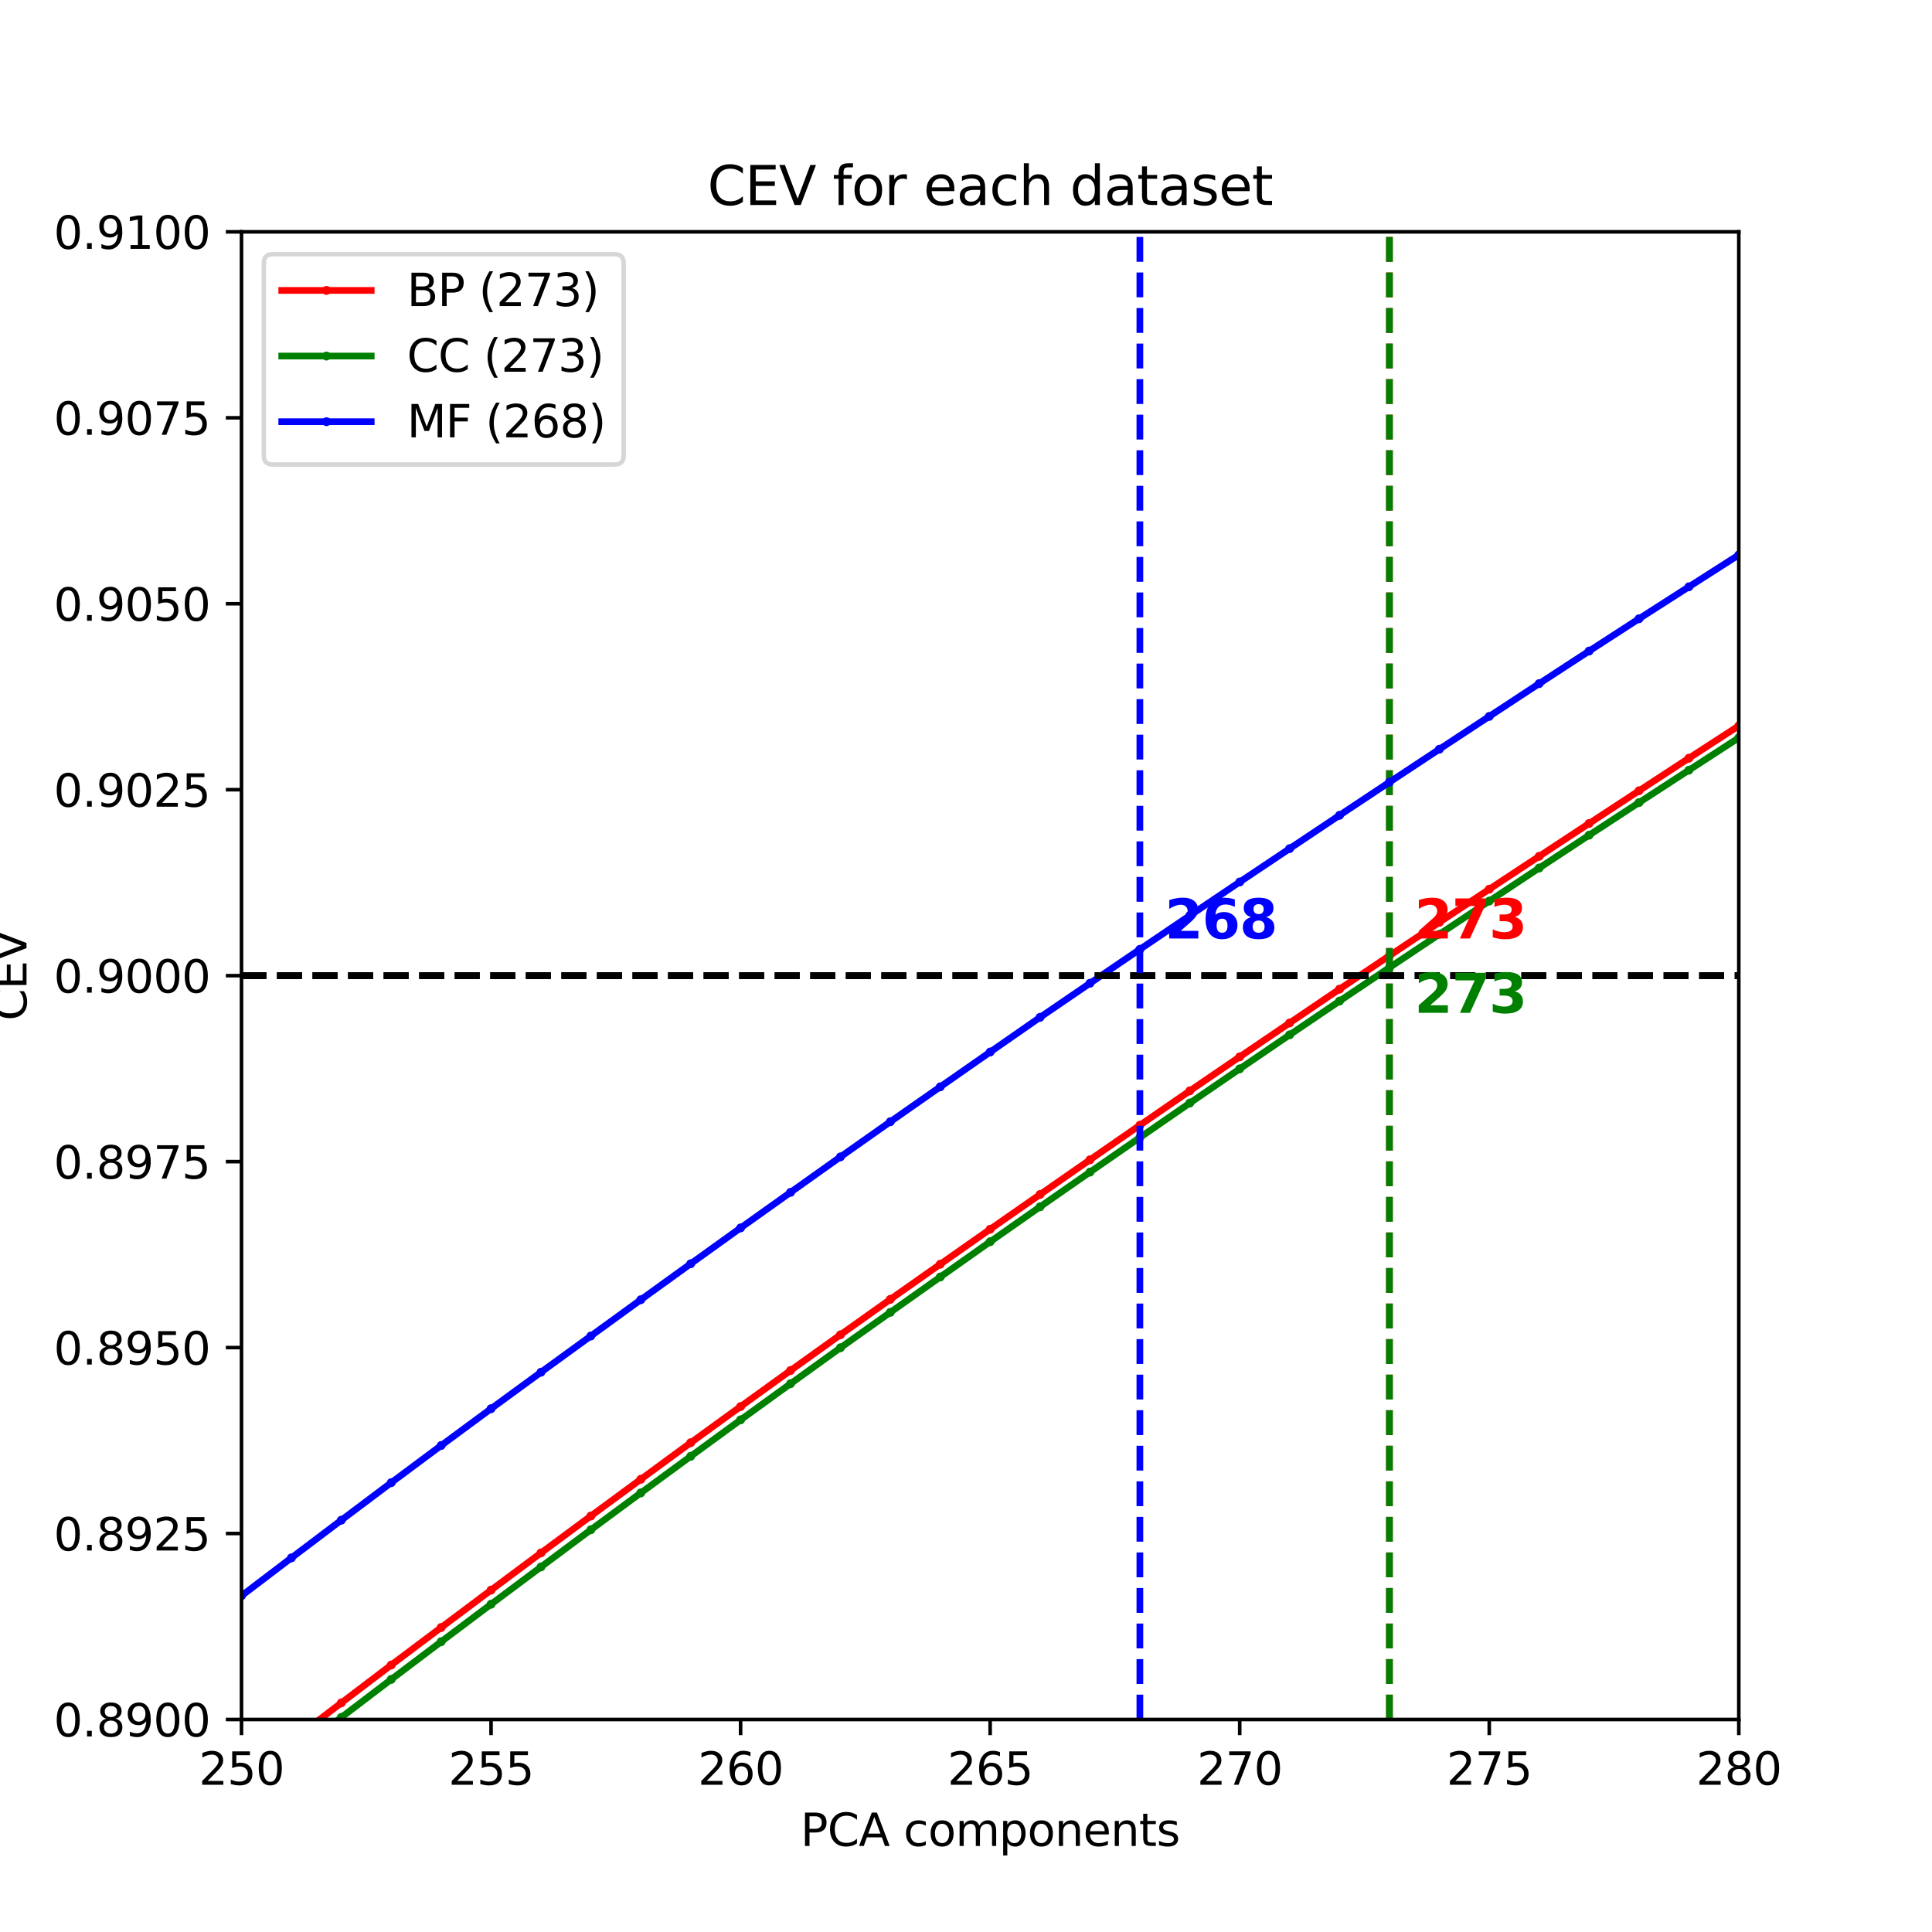 <?xml version="1.0" encoding="utf-8" standalone="no"?>
<!DOCTYPE svg PUBLIC "-//W3C//DTD SVG 1.1//EN"
  "http://www.w3.org/Graphics/SVG/1.1/DTD/svg11.dtd">
<svg xmlns:xlink="http://www.w3.org/1999/xlink" width="432pt" height="432pt" viewBox="0 0 432 432" xmlns="http://www.w3.org/2000/svg" version="1.1">
 <defs>
  <style type="text/css">*{stroke-linejoin: round; stroke-linecap: butt}</style>
 </defs>
 <g id="figure_1">
  <g id="patch_1">
   <path d="M 0 432 
L 432 432 
L 432 0 
L 0 0 
z
" style="fill: #ffffff"/>
  </g>
  <g id="axes_1">
   <g id="patch_2">
    <path d="M 54 384.48 
L 388.8 384.48 
L 388.8 51.84 
L 54 51.84 
z
" style="fill: #ffffff"/>
   </g>
   <g id="matplotlib.axis_1">
    <g id="xtick_1">
     <g id="line2d_1">
      <defs>
       <path id="mf9c816a9ce" d="M 0 0 
L 0 3.5 
" style="stroke: #000000; stroke-width: 0.8"/>
      </defs>
      <g>
       <use xlink:href="#mf9c816a9ce" x="54" y="384.48" style="stroke: #000000; stroke-width: 0.8"/>
      </g>
     </g>
     <g id="text_1">
      <!-- 250 -->
      <g transform="translate(44.456 399.078) scale(0.1 -0.1)">
       <defs>
        <path id="DejaVuSans-32" d="M 1228 531 
L 3431 531 
L 3431 0 
L 469 0 
L 469 531 
Q 828 903 1448 1529 
Q 2069 2156 2228 2338 
Q 2531 2678 2651 2914 
Q 2772 3150 2772 3378 
Q 2772 3750 2511 3984 
Q 2250 4219 1831 4219 
Q 1534 4219 1204 4116 
Q 875 4013 500 3803 
L 500 4441 
Q 881 4594 1212 4672 
Q 1544 4750 1819 4750 
Q 2544 4750 2975 4387 
Q 3406 4025 3406 3419 
Q 3406 3131 3298 2873 
Q 3191 2616 2906 2266 
Q 2828 2175 2409 1742 
Q 1991 1309 1228 531 
z
" transform="scale(0.016)"/>
        <path id="DejaVuSans-35" d="M 691 4666 
L 3169 4666 
L 3169 4134 
L 1269 4134 
L 1269 2991 
Q 1406 3038 1543 3061 
Q 1681 3084 1819 3084 
Q 2600 3084 3056 2656 
Q 3513 2228 3513 1497 
Q 3513 744 3044 326 
Q 2575 -91 1722 -91 
Q 1428 -91 1123 -41 
Q 819 9 494 109 
L 494 744 
Q 775 591 1075 516 
Q 1375 441 1709 441 
Q 2250 441 2565 725 
Q 2881 1009 2881 1497 
Q 2881 1984 2565 2268 
Q 2250 2553 1709 2553 
Q 1456 2553 1204 2497 
Q 953 2441 691 2322 
L 691 4666 
z
" transform="scale(0.016)"/>
        <path id="DejaVuSans-30" d="M 2034 4250 
Q 1547 4250 1301 3770 
Q 1056 3291 1056 2328 
Q 1056 1369 1301 889 
Q 1547 409 2034 409 
Q 2525 409 2770 889 
Q 3016 1369 3016 2328 
Q 3016 3291 2770 3770 
Q 2525 4250 2034 4250 
z
M 2034 4750 
Q 2819 4750 3233 4129 
Q 3647 3509 3647 2328 
Q 3647 1150 3233 529 
Q 2819 -91 2034 -91 
Q 1250 -91 836 529 
Q 422 1150 422 2328 
Q 422 3509 836 4129 
Q 1250 4750 2034 4750 
z
" transform="scale(0.016)"/>
       </defs>
       <use xlink:href="#DejaVuSans-32"/>
       <use xlink:href="#DejaVuSans-35" x="63.623"/>
       <use xlink:href="#DejaVuSans-30" x="127.246"/>
      </g>
     </g>
    </g>
    <g id="xtick_2">
     <g id="line2d_2">
      <g>
       <use xlink:href="#mf9c816a9ce" x="109.8" y="384.48" style="stroke: #000000; stroke-width: 0.8"/>
      </g>
     </g>
     <g id="text_2">
      <!-- 255 -->
      <g transform="translate(100.256 399.078) scale(0.1 -0.1)">
       <use xlink:href="#DejaVuSans-32"/>
       <use xlink:href="#DejaVuSans-35" x="63.623"/>
       <use xlink:href="#DejaVuSans-35" x="127.246"/>
      </g>
     </g>
    </g>
    <g id="xtick_3">
     <g id="line2d_3">
      <g>
       <use xlink:href="#mf9c816a9ce" x="165.6" y="384.48" style="stroke: #000000; stroke-width: 0.8"/>
      </g>
     </g>
     <g id="text_3">
      <!-- 260 -->
      <g transform="translate(156.056 399.078) scale(0.1 -0.1)">
       <defs>
        <path id="DejaVuSans-36" d="M 2113 2584 
Q 1688 2584 1439 2293 
Q 1191 2003 1191 1497 
Q 1191 994 1439 701 
Q 1688 409 2113 409 
Q 2538 409 2786 701 
Q 3034 994 3034 1497 
Q 3034 2003 2786 2293 
Q 2538 2584 2113 2584 
z
M 3366 4563 
L 3366 3988 
Q 3128 4100 2886 4159 
Q 2644 4219 2406 4219 
Q 1781 4219 1451 3797 
Q 1122 3375 1075 2522 
Q 1259 2794 1537 2939 
Q 1816 3084 2150 3084 
Q 2853 3084 3261 2657 
Q 3669 2231 3669 1497 
Q 3669 778 3244 343 
Q 2819 -91 2113 -91 
Q 1303 -91 875 529 
Q 447 1150 447 2328 
Q 447 3434 972 4092 
Q 1497 4750 2381 4750 
Q 2619 4750 2861 4703 
Q 3103 4656 3366 4563 
z
" transform="scale(0.016)"/>
       </defs>
       <use xlink:href="#DejaVuSans-32"/>
       <use xlink:href="#DejaVuSans-36" x="63.623"/>
       <use xlink:href="#DejaVuSans-30" x="127.246"/>
      </g>
     </g>
    </g>
    <g id="xtick_4">
     <g id="line2d_4">
      <g>
       <use xlink:href="#mf9c816a9ce" x="221.4" y="384.48" style="stroke: #000000; stroke-width: 0.8"/>
      </g>
     </g>
     <g id="text_4">
      <!-- 265 -->
      <g transform="translate(211.856 399.078) scale(0.1 -0.1)">
       <use xlink:href="#DejaVuSans-32"/>
       <use xlink:href="#DejaVuSans-36" x="63.623"/>
       <use xlink:href="#DejaVuSans-35" x="127.246"/>
      </g>
     </g>
    </g>
    <g id="xtick_5">
     <g id="line2d_5">
      <g>
       <use xlink:href="#mf9c816a9ce" x="277.2" y="384.48" style="stroke: #000000; stroke-width: 0.8"/>
      </g>
     </g>
     <g id="text_5">
      <!-- 270 -->
      <g transform="translate(267.656 399.078) scale(0.1 -0.1)">
       <defs>
        <path id="DejaVuSans-37" d="M 525 4666 
L 3525 4666 
L 3525 4397 
L 1831 0 
L 1172 0 
L 2766 4134 
L 525 4134 
L 525 4666 
z
" transform="scale(0.016)"/>
       </defs>
       <use xlink:href="#DejaVuSans-32"/>
       <use xlink:href="#DejaVuSans-37" x="63.623"/>
       <use xlink:href="#DejaVuSans-30" x="127.246"/>
      </g>
     </g>
    </g>
    <g id="xtick_6">
     <g id="line2d_6">
      <g>
       <use xlink:href="#mf9c816a9ce" x="333" y="384.48" style="stroke: #000000; stroke-width: 0.8"/>
      </g>
     </g>
     <g id="text_6">
      <!-- 275 -->
      <g transform="translate(323.456 399.078) scale(0.1 -0.1)">
       <use xlink:href="#DejaVuSans-32"/>
       <use xlink:href="#DejaVuSans-37" x="63.623"/>
       <use xlink:href="#DejaVuSans-35" x="127.246"/>
      </g>
     </g>
    </g>
    <g id="xtick_7">
     <g id="line2d_7">
      <g>
       <use xlink:href="#mf9c816a9ce" x="388.8" y="384.48" style="stroke: #000000; stroke-width: 0.8"/>
      </g>
     </g>
     <g id="text_7">
      <!-- 280 -->
      <g transform="translate(379.256 399.078) scale(0.1 -0.1)">
       <defs>
        <path id="DejaVuSans-38" d="M 2034 2216 
Q 1584 2216 1326 1975 
Q 1069 1734 1069 1313 
Q 1069 891 1326 650 
Q 1584 409 2034 409 
Q 2484 409 2743 651 
Q 3003 894 3003 1313 
Q 3003 1734 2745 1975 
Q 2488 2216 2034 2216 
z
M 1403 2484 
Q 997 2584 770 2862 
Q 544 3141 544 3541 
Q 544 4100 942 4425 
Q 1341 4750 2034 4750 
Q 2731 4750 3128 4425 
Q 3525 4100 3525 3541 
Q 3525 3141 3298 2862 
Q 3072 2584 2669 2484 
Q 3125 2378 3379 2068 
Q 3634 1759 3634 1313 
Q 3634 634 3220 271 
Q 2806 -91 2034 -91 
Q 1263 -91 848 271 
Q 434 634 434 1313 
Q 434 1759 690 2068 
Q 947 2378 1403 2484 
z
M 1172 3481 
Q 1172 3119 1398 2916 
Q 1625 2713 2034 2713 
Q 2441 2713 2670 2916 
Q 2900 3119 2900 3481 
Q 2900 3844 2670 4047 
Q 2441 4250 2034 4250 
Q 1625 4250 1398 4047 
Q 1172 3844 1172 3481 
z
" transform="scale(0.016)"/>
       </defs>
       <use xlink:href="#DejaVuSans-32"/>
       <use xlink:href="#DejaVuSans-38" x="63.623"/>
       <use xlink:href="#DejaVuSans-30" x="127.246"/>
      </g>
     </g>
    </g>
    <g id="text_8">
     <!-- PCA components -->
     <g transform="translate(178.993 412.757) scale(0.1 -0.1)">
      <defs>
       <path id="DejaVuSans-50" d="M 1259 4147 
L 1259 2394 
L 2053 2394 
Q 2494 2394 2734 2622 
Q 2975 2850 2975 3272 
Q 2975 3691 2734 3919 
Q 2494 4147 2053 4147 
L 1259 4147 
z
M 628 4666 
L 2053 4666 
Q 2838 4666 3239 4311 
Q 3641 3956 3641 3272 
Q 3641 2581 3239 2228 
Q 2838 1875 2053 1875 
L 1259 1875 
L 1259 0 
L 628 0 
L 628 4666 
z
" transform="scale(0.016)"/>
       <path id="DejaVuSans-43" d="M 4122 4306 
L 4122 3641 
Q 3803 3938 3442 4084 
Q 3081 4231 2675 4231 
Q 1875 4231 1450 3742 
Q 1025 3253 1025 2328 
Q 1025 1406 1450 917 
Q 1875 428 2675 428 
Q 3081 428 3442 575 
Q 3803 722 4122 1019 
L 4122 359 
Q 3791 134 3420 21 
Q 3050 -91 2638 -91 
Q 1578 -91 968 557 
Q 359 1206 359 2328 
Q 359 3453 968 4101 
Q 1578 4750 2638 4750 
Q 3056 4750 3426 4639 
Q 3797 4528 4122 4306 
z
" transform="scale(0.016)"/>
       <path id="DejaVuSans-41" d="M 2188 4044 
L 1331 1722 
L 3047 1722 
L 2188 4044 
z
M 1831 4666 
L 2547 4666 
L 4325 0 
L 3669 0 
L 3244 1197 
L 1141 1197 
L 716 0 
L 50 0 
L 1831 4666 
z
" transform="scale(0.016)"/>
       <path id="DejaVuSans-20" transform="scale(0.016)"/>
       <path id="DejaVuSans-63" d="M 3122 3366 
L 3122 2828 
Q 2878 2963 2633 3030 
Q 2388 3097 2138 3097 
Q 1578 3097 1268 2742 
Q 959 2388 959 1747 
Q 959 1106 1268 751 
Q 1578 397 2138 397 
Q 2388 397 2633 464 
Q 2878 531 3122 666 
L 3122 134 
Q 2881 22 2623 -34 
Q 2366 -91 2075 -91 
Q 1284 -91 818 406 
Q 353 903 353 1747 
Q 353 2603 823 3093 
Q 1294 3584 2113 3584 
Q 2378 3584 2631 3529 
Q 2884 3475 3122 3366 
z
" transform="scale(0.016)"/>
       <path id="DejaVuSans-6f" d="M 1959 3097 
Q 1497 3097 1228 2736 
Q 959 2375 959 1747 
Q 959 1119 1226 758 
Q 1494 397 1959 397 
Q 2419 397 2687 759 
Q 2956 1122 2956 1747 
Q 2956 2369 2687 2733 
Q 2419 3097 1959 3097 
z
M 1959 3584 
Q 2709 3584 3137 3096 
Q 3566 2609 3566 1747 
Q 3566 888 3137 398 
Q 2709 -91 1959 -91 
Q 1206 -91 779 398 
Q 353 888 353 1747 
Q 353 2609 779 3096 
Q 1206 3584 1959 3584 
z
" transform="scale(0.016)"/>
       <path id="DejaVuSans-6d" d="M 3328 2828 
Q 3544 3216 3844 3400 
Q 4144 3584 4550 3584 
Q 5097 3584 5394 3201 
Q 5691 2819 5691 2113 
L 5691 0 
L 5113 0 
L 5113 2094 
Q 5113 2597 4934 2840 
Q 4756 3084 4391 3084 
Q 3944 3084 3684 2787 
Q 3425 2491 3425 1978 
L 3425 0 
L 2847 0 
L 2847 2094 
Q 2847 2600 2669 2842 
Q 2491 3084 2119 3084 
Q 1678 3084 1418 2786 
Q 1159 2488 1159 1978 
L 1159 0 
L 581 0 
L 581 3500 
L 1159 3500 
L 1159 2956 
Q 1356 3278 1631 3431 
Q 1906 3584 2284 3584 
Q 2666 3584 2933 3390 
Q 3200 3197 3328 2828 
z
" transform="scale(0.016)"/>
       <path id="DejaVuSans-70" d="M 1159 525 
L 1159 -1331 
L 581 -1331 
L 581 3500 
L 1159 3500 
L 1159 2969 
Q 1341 3281 1617 3432 
Q 1894 3584 2278 3584 
Q 2916 3584 3314 3078 
Q 3713 2572 3713 1747 
Q 3713 922 3314 415 
Q 2916 -91 2278 -91 
Q 1894 -91 1617 61 
Q 1341 213 1159 525 
z
M 3116 1747 
Q 3116 2381 2855 2742 
Q 2594 3103 2138 3103 
Q 1681 3103 1420 2742 
Q 1159 2381 1159 1747 
Q 1159 1113 1420 752 
Q 1681 391 2138 391 
Q 2594 391 2855 752 
Q 3116 1113 3116 1747 
z
" transform="scale(0.016)"/>
       <path id="DejaVuSans-6e" d="M 3513 2113 
L 3513 0 
L 2938 0 
L 2938 2094 
Q 2938 2591 2744 2837 
Q 2550 3084 2163 3084 
Q 1697 3084 1428 2787 
Q 1159 2491 1159 1978 
L 1159 0 
L 581 0 
L 581 3500 
L 1159 3500 
L 1159 2956 
Q 1366 3272 1645 3428 
Q 1925 3584 2291 3584 
Q 2894 3584 3203 3211 
Q 3513 2838 3513 2113 
z
" transform="scale(0.016)"/>
       <path id="DejaVuSans-65" d="M 3597 1894 
L 3597 1613 
L 953 1613 
Q 991 1019 1311 708 
Q 1631 397 2203 397 
Q 2534 397 2845 478 
Q 3156 559 3463 722 
L 3463 178 
Q 3153 47 2828 -22 
Q 2503 -91 2169 -91 
Q 1331 -91 842 396 
Q 353 884 353 1716 
Q 353 2575 817 3079 
Q 1281 3584 2069 3584 
Q 2775 3584 3186 3129 
Q 3597 2675 3597 1894 
z
M 3022 2063 
Q 3016 2534 2758 2815 
Q 2500 3097 2075 3097 
Q 1594 3097 1305 2825 
Q 1016 2553 972 2059 
L 3022 2063 
z
" transform="scale(0.016)"/>
       <path id="DejaVuSans-74" d="M 1172 4494 
L 1172 3500 
L 2356 3500 
L 2356 3053 
L 1172 3053 
L 1172 1153 
Q 1172 725 1289 603 
Q 1406 481 1766 481 
L 2356 481 
L 2356 0 
L 1766 0 
Q 1100 0 847 248 
Q 594 497 594 1153 
L 594 3053 
L 172 3053 
L 172 3500 
L 594 3500 
L 594 4494 
L 1172 4494 
z
" transform="scale(0.016)"/>
       <path id="DejaVuSans-73" d="M 2834 3397 
L 2834 2853 
Q 2591 2978 2328 3040 
Q 2066 3103 1784 3103 
Q 1356 3103 1142 2972 
Q 928 2841 928 2578 
Q 928 2378 1081 2264 
Q 1234 2150 1697 2047 
L 1894 2003 
Q 2506 1872 2764 1633 
Q 3022 1394 3022 966 
Q 3022 478 2636 193 
Q 2250 -91 1575 -91 
Q 1294 -91 989 -36 
Q 684 19 347 128 
L 347 722 
Q 666 556 975 473 
Q 1284 391 1588 391 
Q 1994 391 2212 530 
Q 2431 669 2431 922 
Q 2431 1156 2273 1281 
Q 2116 1406 1581 1522 
L 1381 1569 
Q 847 1681 609 1914 
Q 372 2147 372 2553 
Q 372 3047 722 3315 
Q 1072 3584 1716 3584 
Q 2034 3584 2315 3537 
Q 2597 3491 2834 3397 
z
" transform="scale(0.016)"/>
      </defs>
      <use xlink:href="#DejaVuSans-50"/>
      <use xlink:href="#DejaVuSans-43" x="60.303"/>
      <use xlink:href="#DejaVuSans-41" x="130.127"/>
      <use xlink:href="#DejaVuSans-20" x="198.535"/>
      <use xlink:href="#DejaVuSans-63" x="230.322"/>
      <use xlink:href="#DejaVuSans-6f" x="285.303"/>
      <use xlink:href="#DejaVuSans-6d" x="346.484"/>
      <use xlink:href="#DejaVuSans-70" x="443.896"/>
      <use xlink:href="#DejaVuSans-6f" x="507.373"/>
      <use xlink:href="#DejaVuSans-6e" x="568.555"/>
      <use xlink:href="#DejaVuSans-65" x="631.934"/>
      <use xlink:href="#DejaVuSans-6e" x="693.457"/>
      <use xlink:href="#DejaVuSans-74" x="756.836"/>
      <use xlink:href="#DejaVuSans-73" x="796.045"/>
     </g>
    </g>
   </g>
   <g id="matplotlib.axis_2">
    <g id="ytick_1">
     <g id="line2d_8">
      <defs>
       <path id="m98bf5fcdbd" d="M 0 0 
L -3.5 0 
" style="stroke: #000000; stroke-width: 0.8"/>
      </defs>
      <g>
       <use xlink:href="#m98bf5fcdbd" x="54" y="384.48" style="stroke: #000000; stroke-width: 0.8"/>
      </g>
     </g>
     <g id="text_9">
      <!-- 0.8900 -->
      <g transform="translate(12.009 388.279) scale(0.1 -0.1)">
       <defs>
        <path id="DejaVuSans-2e" d="M 684 794 
L 1344 794 
L 1344 0 
L 684 0 
L 684 794 
z
" transform="scale(0.016)"/>
        <path id="DejaVuSans-39" d="M 703 97 
L 703 672 
Q 941 559 1184 500 
Q 1428 441 1663 441 
Q 2288 441 2617 861 
Q 2947 1281 2994 2138 
Q 2813 1869 2534 1725 
Q 2256 1581 1919 1581 
Q 1219 1581 811 2004 
Q 403 2428 403 3163 
Q 403 3881 828 4315 
Q 1253 4750 1959 4750 
Q 2769 4750 3195 4129 
Q 3622 3509 3622 2328 
Q 3622 1225 3098 567 
Q 2575 -91 1691 -91 
Q 1453 -91 1209 -44 
Q 966 3 703 97 
z
M 1959 2075 
Q 2384 2075 2632 2365 
Q 2881 2656 2881 3163 
Q 2881 3666 2632 3958 
Q 2384 4250 1959 4250 
Q 1534 4250 1286 3958 
Q 1038 3666 1038 3163 
Q 1038 2656 1286 2365 
Q 1534 2075 1959 2075 
z
" transform="scale(0.016)"/>
       </defs>
       <use xlink:href="#DejaVuSans-30"/>
       <use xlink:href="#DejaVuSans-2e" x="63.623"/>
       <use xlink:href="#DejaVuSans-38" x="95.41"/>
       <use xlink:href="#DejaVuSans-39" x="159.033"/>
       <use xlink:href="#DejaVuSans-30" x="222.656"/>
       <use xlink:href="#DejaVuSans-30" x="286.279"/>
      </g>
     </g>
    </g>
    <g id="ytick_2">
     <g id="line2d_9">
      <g>
       <use xlink:href="#m98bf5fcdbd" x="54" y="342.9" style="stroke: #000000; stroke-width: 0.8"/>
      </g>
     </g>
     <g id="text_10">
      <!-- 0.8925 -->
      <g transform="translate(12.009 346.699) scale(0.1 -0.1)">
       <use xlink:href="#DejaVuSans-30"/>
       <use xlink:href="#DejaVuSans-2e" x="63.623"/>
       <use xlink:href="#DejaVuSans-38" x="95.41"/>
       <use xlink:href="#DejaVuSans-39" x="159.033"/>
       <use xlink:href="#DejaVuSans-32" x="222.656"/>
       <use xlink:href="#DejaVuSans-35" x="286.279"/>
      </g>
     </g>
    </g>
    <g id="ytick_3">
     <g id="line2d_10">
      <g>
       <use xlink:href="#m98bf5fcdbd" x="54" y="301.32" style="stroke: #000000; stroke-width: 0.8"/>
      </g>
     </g>
     <g id="text_11">
      <!-- 0.8950 -->
      <g transform="translate(12.009 305.119) scale(0.1 -0.1)">
       <use xlink:href="#DejaVuSans-30"/>
       <use xlink:href="#DejaVuSans-2e" x="63.623"/>
       <use xlink:href="#DejaVuSans-38" x="95.41"/>
       <use xlink:href="#DejaVuSans-39" x="159.033"/>
       <use xlink:href="#DejaVuSans-35" x="222.656"/>
       <use xlink:href="#DejaVuSans-30" x="286.279"/>
      </g>
     </g>
    </g>
    <g id="ytick_4">
     <g id="line2d_11">
      <g>
       <use xlink:href="#m98bf5fcdbd" x="54" y="259.74" style="stroke: #000000; stroke-width: 0.8"/>
      </g>
     </g>
     <g id="text_12">
      <!-- 0.8975 -->
      <g transform="translate(12.009 263.539) scale(0.1 -0.1)">
       <use xlink:href="#DejaVuSans-30"/>
       <use xlink:href="#DejaVuSans-2e" x="63.623"/>
       <use xlink:href="#DejaVuSans-38" x="95.41"/>
       <use xlink:href="#DejaVuSans-39" x="159.033"/>
       <use xlink:href="#DejaVuSans-37" x="222.656"/>
       <use xlink:href="#DejaVuSans-35" x="286.279"/>
      </g>
     </g>
    </g>
    <g id="ytick_5">
     <g id="line2d_12">
      <g>
       <use xlink:href="#m98bf5fcdbd" x="54" y="218.16" style="stroke: #000000; stroke-width: 0.8"/>
      </g>
     </g>
     <g id="text_13">
      <!-- 0.9000 -->
      <g transform="translate(12.009 221.959) scale(0.1 -0.1)">
       <use xlink:href="#DejaVuSans-30"/>
       <use xlink:href="#DejaVuSans-2e" x="63.623"/>
       <use xlink:href="#DejaVuSans-39" x="95.41"/>
       <use xlink:href="#DejaVuSans-30" x="159.033"/>
       <use xlink:href="#DejaVuSans-30" x="222.656"/>
       <use xlink:href="#DejaVuSans-30" x="286.279"/>
      </g>
     </g>
    </g>
    <g id="ytick_6">
     <g id="line2d_13">
      <g>
       <use xlink:href="#m98bf5fcdbd" x="54" y="176.58" style="stroke: #000000; stroke-width: 0.8"/>
      </g>
     </g>
     <g id="text_14">
      <!-- 0.9025 -->
      <g transform="translate(12.009 180.379) scale(0.1 -0.1)">
       <use xlink:href="#DejaVuSans-30"/>
       <use xlink:href="#DejaVuSans-2e" x="63.623"/>
       <use xlink:href="#DejaVuSans-39" x="95.41"/>
       <use xlink:href="#DejaVuSans-30" x="159.033"/>
       <use xlink:href="#DejaVuSans-32" x="222.656"/>
       <use xlink:href="#DejaVuSans-35" x="286.279"/>
      </g>
     </g>
    </g>
    <g id="ytick_7">
     <g id="line2d_14">
      <g>
       <use xlink:href="#m98bf5fcdbd" x="54" y="135" style="stroke: #000000; stroke-width: 0.8"/>
      </g>
     </g>
     <g id="text_15">
      <!-- 0.9050 -->
      <g transform="translate(12.009 138.799) scale(0.1 -0.1)">
       <use xlink:href="#DejaVuSans-30"/>
       <use xlink:href="#DejaVuSans-2e" x="63.623"/>
       <use xlink:href="#DejaVuSans-39" x="95.41"/>
       <use xlink:href="#DejaVuSans-30" x="159.033"/>
       <use xlink:href="#DejaVuSans-35" x="222.656"/>
       <use xlink:href="#DejaVuSans-30" x="286.279"/>
      </g>
     </g>
    </g>
    <g id="ytick_8">
     <g id="line2d_15">
      <g>
       <use xlink:href="#m98bf5fcdbd" x="54" y="93.42" style="stroke: #000000; stroke-width: 0.8"/>
      </g>
     </g>
     <g id="text_16">
      <!-- 0.9075 -->
      <g transform="translate(12.009 97.219) scale(0.1 -0.1)">
       <use xlink:href="#DejaVuSans-30"/>
       <use xlink:href="#DejaVuSans-2e" x="63.623"/>
       <use xlink:href="#DejaVuSans-39" x="95.41"/>
       <use xlink:href="#DejaVuSans-30" x="159.033"/>
       <use xlink:href="#DejaVuSans-37" x="222.656"/>
       <use xlink:href="#DejaVuSans-35" x="286.279"/>
      </g>
     </g>
    </g>
    <g id="ytick_9">
     <g id="line2d_16">
      <g>
       <use xlink:href="#m98bf5fcdbd" x="54" y="51.84" style="stroke: #000000; stroke-width: 0.8"/>
      </g>
     </g>
     <g id="text_17">
      <!-- 0.9100 -->
      <g transform="translate(12.009 55.639) scale(0.1 -0.1)">
       <defs>
        <path id="DejaVuSans-31" d="M 794 531 
L 1825 531 
L 1825 4091 
L 703 3866 
L 703 4441 
L 1819 4666 
L 2450 4666 
L 2450 531 
L 3481 531 
L 3481 0 
L 794 0 
L 794 531 
z
" transform="scale(0.016)"/>
       </defs>
       <use xlink:href="#DejaVuSans-30"/>
       <use xlink:href="#DejaVuSans-2e" x="63.623"/>
       <use xlink:href="#DejaVuSans-39" x="95.41"/>
       <use xlink:href="#DejaVuSans-31" x="159.033"/>
       <use xlink:href="#DejaVuSans-30" x="222.656"/>
       <use xlink:href="#DejaVuSans-30" x="286.279"/>
      </g>
     </g>
    </g>
    <g id="text_18">
     <!-- CEV -->
     <g transform="translate(5.93 228.231) rotate(-90) scale(0.1 -0.1)">
      <defs>
       <path id="DejaVuSans-45" d="M 628 4666 
L 3578 4666 
L 3578 4134 
L 1259 4134 
L 1259 2753 
L 3481 2753 
L 3481 2222 
L 1259 2222 
L 1259 531 
L 3634 531 
L 3634 0 
L 628 0 
L 628 4666 
z
" transform="scale(0.016)"/>
       <path id="DejaVuSans-56" d="M 1831 0 
L 50 4666 
L 709 4666 
L 2188 738 
L 3669 4666 
L 4325 4666 
L 2547 0 
L 1831 0 
z
" transform="scale(0.016)"/>
      </defs>
      <use xlink:href="#DejaVuSans-43"/>
      <use xlink:href="#DejaVuSans-45" x="69.824"/>
      <use xlink:href="#DejaVuSans-56" x="133.008"/>
     </g>
    </g>
   </g>
   <g id="line2d_17">
    <path d="M 42.84 406.402 
L 54 397.816 
L 65.16 389.269 
L 76.32 380.77 
L 87.48 372.296 
L 98.64 363.912 
L 109.8 355.551 
L 120.96 347.237 
L 132.12 338.98 
L 143.28 330.776 
L 154.44 322.595 
L 165.6 314.504 
L 176.76 306.449 
L 187.92 298.46 
L 199.08 290.532 
L 210.24 282.68 
L 221.4 274.856 
L 232.56 267.086 
L 243.72 259.333 
L 254.88 251.6 
L 266.04 243.919 
L 277.2 236.308 
L 288.36 228.735 
L 299.52 221.175 
L 310.68 213.7 
L 321.84 206.238 
L 333 198.827 
L 344.16 191.471 
L 355.32 184.131 
L 366.48 176.821 
L 377.64 169.533 
L 388.8 162.298 
L 399.96 155.109 
" clip-path="url(#pc6d35befc0)" style="fill: none; stroke: #ff0000; stroke-width: 1.5; stroke-linecap: square"/>
    <defs>
     <path id="mfb8dd3f33d" d="M 0 0.5 
C 0.133 0.5 0.26 0.447 0.354 0.354 
C 0.447 0.26 0.5 0.133 0.5 0 
C 0.5 -0.133 0.447 -0.26 0.354 -0.354 
C 0.26 -0.447 0.133 -0.5 0 -0.5 
C -0.133 -0.5 -0.26 -0.447 -0.354 -0.354 
C -0.447 -0.26 -0.5 -0.133 -0.5 0 
C -0.5 0.133 -0.447 0.26 -0.354 0.354 
C -0.26 0.447 -0.133 0.5 0 0.5 
z
" style="stroke: #ff0000"/>
    </defs>
    <g clip-path="url(#pc6d35befc0)">
     <use xlink:href="#mfb8dd3f33d" x="42.84" y="406.402" style="fill: #ff0000; stroke: #ff0000"/>
     <use xlink:href="#mfb8dd3f33d" x="54" y="397.816" style="fill: #ff0000; stroke: #ff0000"/>
     <use xlink:href="#mfb8dd3f33d" x="65.16" y="389.269" style="fill: #ff0000; stroke: #ff0000"/>
     <use xlink:href="#mfb8dd3f33d" x="76.32" y="380.77" style="fill: #ff0000; stroke: #ff0000"/>
     <use xlink:href="#mfb8dd3f33d" x="87.48" y="372.296" style="fill: #ff0000; stroke: #ff0000"/>
     <use xlink:href="#mfb8dd3f33d" x="98.64" y="363.912" style="fill: #ff0000; stroke: #ff0000"/>
     <use xlink:href="#mfb8dd3f33d" x="109.8" y="355.551" style="fill: #ff0000; stroke: #ff0000"/>
     <use xlink:href="#mfb8dd3f33d" x="120.96" y="347.237" style="fill: #ff0000; stroke: #ff0000"/>
     <use xlink:href="#mfb8dd3f33d" x="132.12" y="338.98" style="fill: #ff0000; stroke: #ff0000"/>
     <use xlink:href="#mfb8dd3f33d" x="143.28" y="330.776" style="fill: #ff0000; stroke: #ff0000"/>
     <use xlink:href="#mfb8dd3f33d" x="154.44" y="322.595" style="fill: #ff0000; stroke: #ff0000"/>
     <use xlink:href="#mfb8dd3f33d" x="165.6" y="314.504" style="fill: #ff0000; stroke: #ff0000"/>
     <use xlink:href="#mfb8dd3f33d" x="176.76" y="306.449" style="fill: #ff0000; stroke: #ff0000"/>
     <use xlink:href="#mfb8dd3f33d" x="187.92" y="298.46" style="fill: #ff0000; stroke: #ff0000"/>
     <use xlink:href="#mfb8dd3f33d" x="199.08" y="290.532" style="fill: #ff0000; stroke: #ff0000"/>
     <use xlink:href="#mfb8dd3f33d" x="210.24" y="282.68" style="fill: #ff0000; stroke: #ff0000"/>
     <use xlink:href="#mfb8dd3f33d" x="221.4" y="274.856" style="fill: #ff0000; stroke: #ff0000"/>
     <use xlink:href="#mfb8dd3f33d" x="232.56" y="267.086" style="fill: #ff0000; stroke: #ff0000"/>
     <use xlink:href="#mfb8dd3f33d" x="243.72" y="259.333" style="fill: #ff0000; stroke: #ff0000"/>
     <use xlink:href="#mfb8dd3f33d" x="254.88" y="251.6" style="fill: #ff0000; stroke: #ff0000"/>
     <use xlink:href="#mfb8dd3f33d" x="266.04" y="243.919" style="fill: #ff0000; stroke: #ff0000"/>
     <use xlink:href="#mfb8dd3f33d" x="277.2" y="236.308" style="fill: #ff0000; stroke: #ff0000"/>
     <use xlink:href="#mfb8dd3f33d" x="288.36" y="228.735" style="fill: #ff0000; stroke: #ff0000"/>
     <use xlink:href="#mfb8dd3f33d" x="299.52" y="221.175" style="fill: #ff0000; stroke: #ff0000"/>
     <use xlink:href="#mfb8dd3f33d" x="310.68" y="213.7" style="fill: #ff0000; stroke: #ff0000"/>
     <use xlink:href="#mfb8dd3f33d" x="321.84" y="206.238" style="fill: #ff0000; stroke: #ff0000"/>
     <use xlink:href="#mfb8dd3f33d" x="333" y="198.827" style="fill: #ff0000; stroke: #ff0000"/>
     <use xlink:href="#mfb8dd3f33d" x="344.16" y="191.471" style="fill: #ff0000; stroke: #ff0000"/>
     <use xlink:href="#mfb8dd3f33d" x="355.32" y="184.131" style="fill: #ff0000; stroke: #ff0000"/>
     <use xlink:href="#mfb8dd3f33d" x="366.48" y="176.821" style="fill: #ff0000; stroke: #ff0000"/>
     <use xlink:href="#mfb8dd3f33d" x="377.64" y="169.533" style="fill: #ff0000; stroke: #ff0000"/>
     <use xlink:href="#mfb8dd3f33d" x="388.8" y="162.298" style="fill: #ff0000; stroke: #ff0000"/>
     <use xlink:href="#mfb8dd3f33d" x="399.96" y="155.109" style="fill: #ff0000; stroke: #ff0000"/>
    </g>
   </g>
   <g id="line2d_18">
    <path d="M 54 218.16 
L 388.8 218.16 
" clip-path="url(#pc6d35befc0)" style="fill: none; stroke-dasharray: 5.55,2.4; stroke-dashoffset: 0; stroke: #000000; stroke-width: 1.5"/>
   </g>
   <g id="line2d_19">
    <path d="M 310.68 384.48 
L 310.68 51.84 
" clip-path="url(#pc6d35befc0)" style="fill: none; stroke-dasharray: 5.55,2.4; stroke-dashoffset: 0; stroke: #ff0000; stroke-width: 1.5"/>
   </g>
   <g id="line2d_20">
    <path d="M 42.84 409.762 
L 54 401.14 
L 65.16 392.534 
L 76.32 384.007 
L 87.48 375.515 
L 98.64 367.094 
L 109.8 358.707 
L 120.96 350.372 
L 132.12 342.056 
L 143.28 333.816 
L 154.44 325.633 
L 165.6 317.483 
L 176.76 309.401 
L 187.92 301.363 
L 199.08 293.441 
L 210.24 285.539 
L 221.4 277.654 
L 232.56 269.839 
L 243.72 262.08 
L 254.88 254.353 
L 266.04 246.644 
L 277.2 238.997 
L 288.36 231.393 
L 299.52 223.842 
L 310.68 216.349 
L 321.84 208.906 
L 333 201.484 
L 344.16 194.092 
L 355.32 186.748 
L 366.48 179.462 
L 377.64 172.208 
L 388.8 164.973 
L 399.96 157.752 
" clip-path="url(#pc6d35befc0)" style="fill: none; stroke: #008000; stroke-width: 1.5; stroke-linecap: square"/>
    <defs>
     <path id="mda6793c3dc" d="M 0 0.5 
C 0.133 0.5 0.26 0.447 0.354 0.354 
C 0.447 0.26 0.5 0.133 0.5 0 
C 0.5 -0.133 0.447 -0.26 0.354 -0.354 
C 0.26 -0.447 0.133 -0.5 0 -0.5 
C -0.133 -0.5 -0.26 -0.447 -0.354 -0.354 
C -0.447 -0.26 -0.5 -0.133 -0.5 0 
C -0.5 0.133 -0.447 0.26 -0.354 0.354 
C -0.26 0.447 -0.133 0.5 0 0.5 
z
" style="stroke: #008000"/>
    </defs>
    <g clip-path="url(#pc6d35befc0)">
     <use xlink:href="#mda6793c3dc" x="42.84" y="409.762" style="fill: #008000; stroke: #008000"/>
     <use xlink:href="#mda6793c3dc" x="54" y="401.14" style="fill: #008000; stroke: #008000"/>
     <use xlink:href="#mda6793c3dc" x="65.16" y="392.534" style="fill: #008000; stroke: #008000"/>
     <use xlink:href="#mda6793c3dc" x="76.32" y="384.007" style="fill: #008000; stroke: #008000"/>
     <use xlink:href="#mda6793c3dc" x="87.48" y="375.515" style="fill: #008000; stroke: #008000"/>
     <use xlink:href="#mda6793c3dc" x="98.64" y="367.094" style="fill: #008000; stroke: #008000"/>
     <use xlink:href="#mda6793c3dc" x="109.8" y="358.707" style="fill: #008000; stroke: #008000"/>
     <use xlink:href="#mda6793c3dc" x="120.96" y="350.372" style="fill: #008000; stroke: #008000"/>
     <use xlink:href="#mda6793c3dc" x="132.12" y="342.056" style="fill: #008000; stroke: #008000"/>
     <use xlink:href="#mda6793c3dc" x="143.28" y="333.816" style="fill: #008000; stroke: #008000"/>
     <use xlink:href="#mda6793c3dc" x="154.44" y="325.633" style="fill: #008000; stroke: #008000"/>
     <use xlink:href="#mda6793c3dc" x="165.6" y="317.483" style="fill: #008000; stroke: #008000"/>
     <use xlink:href="#mda6793c3dc" x="176.76" y="309.401" style="fill: #008000; stroke: #008000"/>
     <use xlink:href="#mda6793c3dc" x="187.92" y="301.363" style="fill: #008000; stroke: #008000"/>
     <use xlink:href="#mda6793c3dc" x="199.08" y="293.441" style="fill: #008000; stroke: #008000"/>
     <use xlink:href="#mda6793c3dc" x="210.24" y="285.539" style="fill: #008000; stroke: #008000"/>
     <use xlink:href="#mda6793c3dc" x="221.4" y="277.654" style="fill: #008000; stroke: #008000"/>
     <use xlink:href="#mda6793c3dc" x="232.56" y="269.839" style="fill: #008000; stroke: #008000"/>
     <use xlink:href="#mda6793c3dc" x="243.72" y="262.08" style="fill: #008000; stroke: #008000"/>
     <use xlink:href="#mda6793c3dc" x="254.88" y="254.353" style="fill: #008000; stroke: #008000"/>
     <use xlink:href="#mda6793c3dc" x="266.04" y="246.644" style="fill: #008000; stroke: #008000"/>
     <use xlink:href="#mda6793c3dc" x="277.2" y="238.997" style="fill: #008000; stroke: #008000"/>
     <use xlink:href="#mda6793c3dc" x="288.36" y="231.393" style="fill: #008000; stroke: #008000"/>
     <use xlink:href="#mda6793c3dc" x="299.52" y="223.842" style="fill: #008000; stroke: #008000"/>
     <use xlink:href="#mda6793c3dc" x="310.68" y="216.349" style="fill: #008000; stroke: #008000"/>
     <use xlink:href="#mda6793c3dc" x="321.84" y="208.906" style="fill: #008000; stroke: #008000"/>
     <use xlink:href="#mda6793c3dc" x="333" y="201.484" style="fill: #008000; stroke: #008000"/>
     <use xlink:href="#mda6793c3dc" x="344.16" y="194.092" style="fill: #008000; stroke: #008000"/>
     <use xlink:href="#mda6793c3dc" x="355.32" y="186.748" style="fill: #008000; stroke: #008000"/>
     <use xlink:href="#mda6793c3dc" x="366.48" y="179.462" style="fill: #008000; stroke: #008000"/>
     <use xlink:href="#mda6793c3dc" x="377.64" y="172.208" style="fill: #008000; stroke: #008000"/>
     <use xlink:href="#mda6793c3dc" x="388.8" y="164.973" style="fill: #008000; stroke: #008000"/>
     <use xlink:href="#mda6793c3dc" x="399.96" y="157.752" style="fill: #008000; stroke: #008000"/>
    </g>
   </g>
   <g id="line2d_21">
    <path d="M 54 218.16 
L 388.8 218.16 
" clip-path="url(#pc6d35befc0)" style="fill: none; stroke-dasharray: 5.55,2.4; stroke-dashoffset: 0; stroke: #000000; stroke-width: 1.5"/>
   </g>
   <g id="line2d_22">
    <path d="M 310.68 384.48 
L 310.68 51.84 
" clip-path="url(#pc6d35befc0)" style="fill: none; stroke-dasharray: 5.55,2.4; stroke-dashoffset: 0; stroke: #008000; stroke-width: 1.5"/>
   </g>
   <g id="line2d_23">
    <path d="M 42.84 365.324 
L 54 356.821 
L 65.16 348.345 
L 76.32 339.913 
L 87.48 331.528 
L 98.64 323.222 
L 109.8 314.989 
L 120.96 306.833 
L 132.12 298.729 
L 143.28 290.626 
L 154.44 282.578 
L 165.6 274.56 
L 176.76 266.614 
L 187.92 258.682 
L 199.08 250.82 
L 210.24 243.018 
L 221.4 235.238 
L 232.56 227.476 
L 243.72 219.856 
L 254.88 212.27 
L 266.04 204.722 
L 277.2 197.217 
L 288.36 189.754 
L 299.52 182.302 
L 310.68 174.896 
L 321.84 167.527 
L 333 160.189 
L 344.16 152.855 
L 355.32 145.584 
L 366.48 138.358 
L 377.64 131.207 
L 388.8 124.077 
L 399.96 116.973 
" clip-path="url(#pc6d35befc0)" style="fill: none; stroke: #0000ff; stroke-width: 1.5; stroke-linecap: square"/>
    <defs>
     <path id="mfed5297c0e" d="M 0 0.5 
C 0.133 0.5 0.26 0.447 0.354 0.354 
C 0.447 0.26 0.5 0.133 0.5 0 
C 0.5 -0.133 0.447 -0.26 0.354 -0.354 
C 0.26 -0.447 0.133 -0.5 0 -0.5 
C -0.133 -0.5 -0.26 -0.447 -0.354 -0.354 
C -0.447 -0.26 -0.5 -0.133 -0.5 0 
C -0.5 0.133 -0.447 0.26 -0.354 0.354 
C -0.26 0.447 -0.133 0.5 0 0.5 
z
" style="stroke: #0000ff"/>
    </defs>
    <g clip-path="url(#pc6d35befc0)">
     <use xlink:href="#mfed5297c0e" x="42.84" y="365.324" style="fill: #0000ff; stroke: #0000ff"/>
     <use xlink:href="#mfed5297c0e" x="54" y="356.821" style="fill: #0000ff; stroke: #0000ff"/>
     <use xlink:href="#mfed5297c0e" x="65.16" y="348.345" style="fill: #0000ff; stroke: #0000ff"/>
     <use xlink:href="#mfed5297c0e" x="76.32" y="339.913" style="fill: #0000ff; stroke: #0000ff"/>
     <use xlink:href="#mfed5297c0e" x="87.48" y="331.528" style="fill: #0000ff; stroke: #0000ff"/>
     <use xlink:href="#mfed5297c0e" x="98.64" y="323.222" style="fill: #0000ff; stroke: #0000ff"/>
     <use xlink:href="#mfed5297c0e" x="109.8" y="314.989" style="fill: #0000ff; stroke: #0000ff"/>
     <use xlink:href="#mfed5297c0e" x="120.96" y="306.833" style="fill: #0000ff; stroke: #0000ff"/>
     <use xlink:href="#mfed5297c0e" x="132.12" y="298.729" style="fill: #0000ff; stroke: #0000ff"/>
     <use xlink:href="#mfed5297c0e" x="143.28" y="290.626" style="fill: #0000ff; stroke: #0000ff"/>
     <use xlink:href="#mfed5297c0e" x="154.44" y="282.578" style="fill: #0000ff; stroke: #0000ff"/>
     <use xlink:href="#mfed5297c0e" x="165.6" y="274.56" style="fill: #0000ff; stroke: #0000ff"/>
     <use xlink:href="#mfed5297c0e" x="176.76" y="266.614" style="fill: #0000ff; stroke: #0000ff"/>
     <use xlink:href="#mfed5297c0e" x="187.92" y="258.682" style="fill: #0000ff; stroke: #0000ff"/>
     <use xlink:href="#mfed5297c0e" x="199.08" y="250.82" style="fill: #0000ff; stroke: #0000ff"/>
     <use xlink:href="#mfed5297c0e" x="210.24" y="243.018" style="fill: #0000ff; stroke: #0000ff"/>
     <use xlink:href="#mfed5297c0e" x="221.4" y="235.238" style="fill: #0000ff; stroke: #0000ff"/>
     <use xlink:href="#mfed5297c0e" x="232.56" y="227.476" style="fill: #0000ff; stroke: #0000ff"/>
     <use xlink:href="#mfed5297c0e" x="243.72" y="219.856" style="fill: #0000ff; stroke: #0000ff"/>
     <use xlink:href="#mfed5297c0e" x="254.88" y="212.27" style="fill: #0000ff; stroke: #0000ff"/>
     <use xlink:href="#mfed5297c0e" x="266.04" y="204.722" style="fill: #0000ff; stroke: #0000ff"/>
     <use xlink:href="#mfed5297c0e" x="277.2" y="197.217" style="fill: #0000ff; stroke: #0000ff"/>
     <use xlink:href="#mfed5297c0e" x="288.36" y="189.754" style="fill: #0000ff; stroke: #0000ff"/>
     <use xlink:href="#mfed5297c0e" x="299.52" y="182.302" style="fill: #0000ff; stroke: #0000ff"/>
     <use xlink:href="#mfed5297c0e" x="310.68" y="174.896" style="fill: #0000ff; stroke: #0000ff"/>
     <use xlink:href="#mfed5297c0e" x="321.84" y="167.527" style="fill: #0000ff; stroke: #0000ff"/>
     <use xlink:href="#mfed5297c0e" x="333" y="160.189" style="fill: #0000ff; stroke: #0000ff"/>
     <use xlink:href="#mfed5297c0e" x="344.16" y="152.855" style="fill: #0000ff; stroke: #0000ff"/>
     <use xlink:href="#mfed5297c0e" x="355.32" y="145.584" style="fill: #0000ff; stroke: #0000ff"/>
     <use xlink:href="#mfed5297c0e" x="366.48" y="138.358" style="fill: #0000ff; stroke: #0000ff"/>
     <use xlink:href="#mfed5297c0e" x="377.64" y="131.207" style="fill: #0000ff; stroke: #0000ff"/>
     <use xlink:href="#mfed5297c0e" x="388.8" y="124.077" style="fill: #0000ff; stroke: #0000ff"/>
     <use xlink:href="#mfed5297c0e" x="399.96" y="116.973" style="fill: #0000ff; stroke: #0000ff"/>
    </g>
   </g>
   <g id="line2d_24">
    <path d="M 54 218.16 
L 388.8 218.16 
" clip-path="url(#pc6d35befc0)" style="fill: none; stroke-dasharray: 5.55,2.4; stroke-dashoffset: 0; stroke: #000000; stroke-width: 1.5"/>
   </g>
   <g id="line2d_25">
    <path d="M 254.88 384.48 
L 254.88 51.84 
" clip-path="url(#pc6d35befc0)" style="fill: none; stroke-dasharray: 5.55,2.4; stroke-dashoffset: 0; stroke: #0000ff; stroke-width: 1.5"/>
   </g>
   <g id="patch_3">
    <path d="M 54 384.48 
L 54 51.84 
" style="fill: none; stroke: #000000; stroke-width: 0.8; stroke-linejoin: miter; stroke-linecap: square"/>
   </g>
   <g id="patch_4">
    <path d="M 388.8 384.48 
L 388.8 51.84 
" style="fill: none; stroke: #000000; stroke-width: 0.8; stroke-linejoin: miter; stroke-linecap: square"/>
   </g>
   <g id="patch_5">
    <path d="M 54 384.48 
L 388.8 384.48 
" style="fill: none; stroke: #000000; stroke-width: 0.8; stroke-linejoin: miter; stroke-linecap: square"/>
   </g>
   <g id="patch_6">
    <path d="M 54 51.84 
L 388.8 51.84 
" style="fill: none; stroke: #000000; stroke-width: 0.8; stroke-linejoin: miter; stroke-linecap: square"/>
   </g>
   <g id="text_19">
    <!-- 273 -->
    <g style="fill: #ff0000" transform="translate(316.26 209.844) scale(0.12 -0.12)">
     <defs>
      <path id="DejaVuSans-Bold-32" d="M 1844 884 
L 3897 884 
L 3897 0 
L 506 0 
L 506 884 
L 2209 2388 
Q 2438 2594 2547 2791 
Q 2656 2988 2656 3200 
Q 2656 3528 2436 3728 
Q 2216 3928 1850 3928 
Q 1569 3928 1234 3808 
Q 900 3688 519 3450 
L 519 4475 
Q 925 4609 1322 4679 
Q 1719 4750 2100 4750 
Q 2938 4750 3402 4381 
Q 3866 4013 3866 3353 
Q 3866 2972 3669 2642 
Q 3472 2313 2841 1759 
L 1844 884 
z
" transform="scale(0.016)"/>
      <path id="DejaVuSans-Bold-37" d="M 428 4666 
L 3944 4666 
L 3944 3988 
L 2125 0 
L 953 0 
L 2675 3781 
L 428 3781 
L 428 4666 
z
" transform="scale(0.016)"/>
      <path id="DejaVuSans-Bold-33" d="M 2981 2516 
Q 3453 2394 3698 2092 
Q 3944 1791 3944 1325 
Q 3944 631 3412 270 
Q 2881 -91 1863 -91 
Q 1503 -91 1142 -33 
Q 781 25 428 141 
L 428 1069 
Q 766 900 1098 814 
Q 1431 728 1753 728 
Q 2231 728 2486 893 
Q 2741 1059 2741 1369 
Q 2741 1688 2480 1852 
Q 2219 2016 1709 2016 
L 1228 2016 
L 1228 2791 
L 1734 2791 
Q 2188 2791 2409 2933 
Q 2631 3075 2631 3366 
Q 2631 3634 2415 3781 
Q 2200 3928 1806 3928 
Q 1516 3928 1219 3862 
Q 922 3797 628 3669 
L 628 4550 
Q 984 4650 1334 4700 
Q 1684 4750 2022 4750 
Q 2931 4750 3382 4451 
Q 3834 4153 3834 3553 
Q 3834 3144 3618 2883 
Q 3403 2622 2981 2516 
z
" transform="scale(0.016)"/>
     </defs>
     <use xlink:href="#DejaVuSans-Bold-32"/>
     <use xlink:href="#DejaVuSans-Bold-37" x="69.58"/>
     <use xlink:href="#DejaVuSans-Bold-33" x="139.16"/>
    </g>
   </g>
   <g id="text_20">
    <!-- 273 -->
    <g style="fill: #008000" transform="translate(316.26 226.476) scale(0.12 -0.12)">
     <use xlink:href="#DejaVuSans-Bold-32"/>
     <use xlink:href="#DejaVuSans-Bold-37" x="69.58"/>
     <use xlink:href="#DejaVuSans-Bold-33" x="139.16"/>
    </g>
   </g>
   <g id="text_21">
    <!-- 268 -->
    <g style="fill: #0000ff" transform="translate(260.46 209.844) scale(0.12 -0.12)">
     <defs>
      <path id="DejaVuSans-Bold-36" d="M 2316 2303 
Q 2000 2303 1842 2098 
Q 1684 1894 1684 1484 
Q 1684 1075 1842 870 
Q 2000 666 2316 666 
Q 2634 666 2792 870 
Q 2950 1075 2950 1484 
Q 2950 1894 2792 2098 
Q 2634 2303 2316 2303 
z
M 3803 4544 
L 3803 3681 
Q 3506 3822 3243 3889 
Q 2981 3956 2731 3956 
Q 2194 3956 1894 3657 
Q 1594 3359 1544 2772 
Q 1750 2925 1990 3001 
Q 2231 3078 2516 3078 
Q 3231 3078 3670 2659 
Q 4109 2241 4109 1563 
Q 4109 813 3618 361 
Q 3128 -91 2303 -91 
Q 1394 -91 895 523 
Q 397 1138 397 2266 
Q 397 3422 980 4083 
Q 1563 4744 2578 4744 
Q 2900 4744 3203 4694 
Q 3506 4644 3803 4544 
z
" transform="scale(0.016)"/>
      <path id="DejaVuSans-Bold-38" d="M 2228 2088 
Q 1891 2088 1709 1903 
Q 1528 1719 1528 1375 
Q 1528 1031 1709 848 
Q 1891 666 2228 666 
Q 2563 666 2741 848 
Q 2919 1031 2919 1375 
Q 2919 1722 2741 1905 
Q 2563 2088 2228 2088 
z
M 1350 2484 
Q 925 2613 709 2878 
Q 494 3144 494 3541 
Q 494 4131 934 4440 
Q 1375 4750 2228 4750 
Q 3075 4750 3515 4442 
Q 3956 4134 3956 3541 
Q 3956 3144 3739 2878 
Q 3522 2613 3097 2484 
Q 3572 2353 3814 2058 
Q 4056 1763 4056 1313 
Q 4056 619 3595 264 
Q 3134 -91 2228 -91 
Q 1319 -91 855 264 
Q 391 619 391 1313 
Q 391 1763 633 2058 
Q 875 2353 1350 2484 
z
M 1631 3419 
Q 1631 3141 1786 2991 
Q 1941 2841 2228 2841 
Q 2509 2841 2662 2991 
Q 2816 3141 2816 3419 
Q 2816 3697 2662 3845 
Q 2509 3994 2228 3994 
Q 1941 3994 1786 3844 
Q 1631 3694 1631 3419 
z
" transform="scale(0.016)"/>
     </defs>
     <use xlink:href="#DejaVuSans-Bold-32"/>
     <use xlink:href="#DejaVuSans-Bold-36" x="69.58"/>
     <use xlink:href="#DejaVuSans-Bold-38" x="139.16"/>
    </g>
   </g>
   <g id="text_22">
    <!-- CEV for each dataset -->
    <g transform="translate(158.189 45.84) scale(0.12 -0.12)">
     <defs>
      <path id="DejaVuSans-66" d="M 2375 4863 
L 2375 4384 
L 1825 4384 
Q 1516 4384 1395 4259 
Q 1275 4134 1275 3809 
L 1275 3500 
L 2222 3500 
L 2222 3053 
L 1275 3053 
L 1275 0 
L 697 0 
L 697 3053 
L 147 3053 
L 147 3500 
L 697 3500 
L 697 3744 
Q 697 4328 969 4595 
Q 1241 4863 1831 4863 
L 2375 4863 
z
" transform="scale(0.016)"/>
      <path id="DejaVuSans-72" d="M 2631 2963 
Q 2534 3019 2420 3045 
Q 2306 3072 2169 3072 
Q 1681 3072 1420 2755 
Q 1159 2438 1159 1844 
L 1159 0 
L 581 0 
L 581 3500 
L 1159 3500 
L 1159 2956 
Q 1341 3275 1631 3429 
Q 1922 3584 2338 3584 
Q 2397 3584 2469 3576 
Q 2541 3569 2628 3553 
L 2631 2963 
z
" transform="scale(0.016)"/>
      <path id="DejaVuSans-61" d="M 2194 1759 
Q 1497 1759 1228 1600 
Q 959 1441 959 1056 
Q 959 750 1161 570 
Q 1363 391 1709 391 
Q 2188 391 2477 730 
Q 2766 1069 2766 1631 
L 2766 1759 
L 2194 1759 
z
M 3341 1997 
L 3341 0 
L 2766 0 
L 2766 531 
Q 2569 213 2275 61 
Q 1981 -91 1556 -91 
Q 1019 -91 701 211 
Q 384 513 384 1019 
Q 384 1609 779 1909 
Q 1175 2209 1959 2209 
L 2766 2209 
L 2766 2266 
Q 2766 2663 2505 2880 
Q 2244 3097 1772 3097 
Q 1472 3097 1187 3025 
Q 903 2953 641 2809 
L 641 3341 
Q 956 3463 1253 3523 
Q 1550 3584 1831 3584 
Q 2591 3584 2966 3190 
Q 3341 2797 3341 1997 
z
" transform="scale(0.016)"/>
      <path id="DejaVuSans-68" d="M 3513 2113 
L 3513 0 
L 2938 0 
L 2938 2094 
Q 2938 2591 2744 2837 
Q 2550 3084 2163 3084 
Q 1697 3084 1428 2787 
Q 1159 2491 1159 1978 
L 1159 0 
L 581 0 
L 581 4863 
L 1159 4863 
L 1159 2956 
Q 1366 3272 1645 3428 
Q 1925 3584 2291 3584 
Q 2894 3584 3203 3211 
Q 3513 2838 3513 2113 
z
" transform="scale(0.016)"/>
      <path id="DejaVuSans-64" d="M 2906 2969 
L 2906 4863 
L 3481 4863 
L 3481 0 
L 2906 0 
L 2906 525 
Q 2725 213 2448 61 
Q 2172 -91 1784 -91 
Q 1150 -91 751 415 
Q 353 922 353 1747 
Q 353 2572 751 3078 
Q 1150 3584 1784 3584 
Q 2172 3584 2448 3432 
Q 2725 3281 2906 2969 
z
M 947 1747 
Q 947 1113 1208 752 
Q 1469 391 1925 391 
Q 2381 391 2643 752 
Q 2906 1113 2906 1747 
Q 2906 2381 2643 2742 
Q 2381 3103 1925 3103 
Q 1469 3103 1208 2742 
Q 947 2381 947 1747 
z
" transform="scale(0.016)"/>
     </defs>
     <use xlink:href="#DejaVuSans-43"/>
     <use xlink:href="#DejaVuSans-45" x="69.824"/>
     <use xlink:href="#DejaVuSans-56" x="133.008"/>
     <use xlink:href="#DejaVuSans-20" x="201.416"/>
     <use xlink:href="#DejaVuSans-66" x="233.203"/>
     <use xlink:href="#DejaVuSans-6f" x="268.408"/>
     <use xlink:href="#DejaVuSans-72" x="329.59"/>
     <use xlink:href="#DejaVuSans-20" x="370.703"/>
     <use xlink:href="#DejaVuSans-65" x="402.49"/>
     <use xlink:href="#DejaVuSans-61" x="464.014"/>
     <use xlink:href="#DejaVuSans-63" x="525.293"/>
     <use xlink:href="#DejaVuSans-68" x="580.273"/>
     <use xlink:href="#DejaVuSans-20" x="643.652"/>
     <use xlink:href="#DejaVuSans-64" x="675.439"/>
     <use xlink:href="#DejaVuSans-61" x="738.916"/>
     <use xlink:href="#DejaVuSans-74" x="800.195"/>
     <use xlink:href="#DejaVuSans-61" x="839.404"/>
     <use xlink:href="#DejaVuSans-73" x="900.684"/>
     <use xlink:href="#DejaVuSans-65" x="952.783"/>
     <use xlink:href="#DejaVuSans-74" x="1014.307"/>
    </g>
   </g>
   <g id="legend_1">
    <g id="patch_7">
     <path d="M 61 103.874 
L 137.448 103.874 
Q 139.448 103.874 139.448 101.874 
L 139.448 58.84 
Q 139.448 56.84 137.448 56.84 
L 61 56.84 
Q 59 56.84 59 58.84 
L 59 101.874 
Q 59 103.874 61 103.874 
z
" style="fill: #ffffff; opacity: 0.8; stroke: #cccccc; stroke-linejoin: miter"/>
    </g>
    <g id="line2d_26">
     <path d="M 63 64.938 
L 73 64.938 
L 83 64.938 
" style="fill: none; stroke: #ff0000; stroke-width: 1.5; stroke-linecap: square"/>
     <g>
      <use xlink:href="#mfb8dd3f33d" x="73" y="64.938" style="fill: #ff0000; stroke: #ff0000"/>
     </g>
    </g>
    <g id="text_23">
     <!-- BP (273) -->
     <g transform="translate(91 68.438) scale(0.1 -0.1)">
      <defs>
       <path id="DejaVuSans-42" d="M 1259 2228 
L 1259 519 
L 2272 519 
Q 2781 519 3026 730 
Q 3272 941 3272 1375 
Q 3272 1813 3026 2020 
Q 2781 2228 2272 2228 
L 1259 2228 
z
M 1259 4147 
L 1259 2741 
L 2194 2741 
Q 2656 2741 2882 2914 
Q 3109 3088 3109 3444 
Q 3109 3797 2882 3972 
Q 2656 4147 2194 4147 
L 1259 4147 
z
M 628 4666 
L 2241 4666 
Q 2963 4666 3353 4366 
Q 3744 4066 3744 3513 
Q 3744 3084 3544 2831 
Q 3344 2578 2956 2516 
Q 3422 2416 3680 2098 
Q 3938 1781 3938 1306 
Q 3938 681 3513 340 
Q 3088 0 2303 0 
L 628 0 
L 628 4666 
z
" transform="scale(0.016)"/>
       <path id="DejaVuSans-28" d="M 1984 4856 
Q 1566 4138 1362 3434 
Q 1159 2731 1159 2009 
Q 1159 1288 1364 580 
Q 1569 -128 1984 -844 
L 1484 -844 
Q 1016 -109 783 600 
Q 550 1309 550 2009 
Q 550 2706 781 3412 
Q 1013 4119 1484 4856 
L 1984 4856 
z
" transform="scale(0.016)"/>
       <path id="DejaVuSans-33" d="M 2597 2516 
Q 3050 2419 3304 2112 
Q 3559 1806 3559 1356 
Q 3559 666 3084 287 
Q 2609 -91 1734 -91 
Q 1441 -91 1130 -33 
Q 819 25 488 141 
L 488 750 
Q 750 597 1062 519 
Q 1375 441 1716 441 
Q 2309 441 2620 675 
Q 2931 909 2931 1356 
Q 2931 1769 2642 2001 
Q 2353 2234 1838 2234 
L 1294 2234 
L 1294 2753 
L 1863 2753 
Q 2328 2753 2575 2939 
Q 2822 3125 2822 3475 
Q 2822 3834 2567 4026 
Q 2313 4219 1838 4219 
Q 1578 4219 1281 4162 
Q 984 4106 628 3988 
L 628 4550 
Q 988 4650 1302 4700 
Q 1616 4750 1894 4750 
Q 2613 4750 3031 4423 
Q 3450 4097 3450 3541 
Q 3450 3153 3228 2886 
Q 3006 2619 2597 2516 
z
" transform="scale(0.016)"/>
       <path id="DejaVuSans-29" d="M 513 4856 
L 1013 4856 
Q 1481 4119 1714 3412 
Q 1947 2706 1947 2009 
Q 1947 1309 1714 600 
Q 1481 -109 1013 -844 
L 513 -844 
Q 928 -128 1133 580 
Q 1338 1288 1338 2009 
Q 1338 2731 1133 3434 
Q 928 4138 513 4856 
z
" transform="scale(0.016)"/>
      </defs>
      <use xlink:href="#DejaVuSans-42"/>
      <use xlink:href="#DejaVuSans-50" x="68.604"/>
      <use xlink:href="#DejaVuSans-20" x="128.906"/>
      <use xlink:href="#DejaVuSans-28" x="160.693"/>
      <use xlink:href="#DejaVuSans-32" x="199.707"/>
      <use xlink:href="#DejaVuSans-37" x="263.33"/>
      <use xlink:href="#DejaVuSans-33" x="326.953"/>
      <use xlink:href="#DejaVuSans-29" x="390.576"/>
     </g>
    </g>
    <g id="line2d_27">
     <path d="M 63 79.617 
L 73 79.617 
L 83 79.617 
" style="fill: none; stroke: #008000; stroke-width: 1.5; stroke-linecap: square"/>
     <g>
      <use xlink:href="#mda6793c3dc" x="73" y="79.617" style="fill: #008000; stroke: #008000"/>
     </g>
    </g>
    <g id="text_24">
     <!-- CC (273) -->
     <g transform="translate(91 83.117) scale(0.1 -0.1)">
      <use xlink:href="#DejaVuSans-43"/>
      <use xlink:href="#DejaVuSans-43" x="69.824"/>
      <use xlink:href="#DejaVuSans-20" x="139.648"/>
      <use xlink:href="#DejaVuSans-28" x="171.436"/>
      <use xlink:href="#DejaVuSans-32" x="210.449"/>
      <use xlink:href="#DejaVuSans-37" x="274.072"/>
      <use xlink:href="#DejaVuSans-33" x="337.695"/>
      <use xlink:href="#DejaVuSans-29" x="401.318"/>
     </g>
    </g>
    <g id="line2d_28">
     <path d="M 63 94.295 
L 73 94.295 
L 83 94.295 
" style="fill: none; stroke: #0000ff; stroke-width: 1.5; stroke-linecap: square"/>
     <g>
      <use xlink:href="#mfed5297c0e" x="73" y="94.295" style="fill: #0000ff; stroke: #0000ff"/>
     </g>
    </g>
    <g id="text_25">
     <!-- MF (268) -->
     <g transform="translate(91 97.795) scale(0.1 -0.1)">
      <defs>
       <path id="DejaVuSans-4d" d="M 628 4666 
L 1569 4666 
L 2759 1491 
L 3956 4666 
L 4897 4666 
L 4897 0 
L 4281 0 
L 4281 4097 
L 3078 897 
L 2444 897 
L 1241 4097 
L 1241 0 
L 628 0 
L 628 4666 
z
" transform="scale(0.016)"/>
       <path id="DejaVuSans-46" d="M 628 4666 
L 3309 4666 
L 3309 4134 
L 1259 4134 
L 1259 2759 
L 3109 2759 
L 3109 2228 
L 1259 2228 
L 1259 0 
L 628 0 
L 628 4666 
z
" transform="scale(0.016)"/>
      </defs>
      <use xlink:href="#DejaVuSans-4d"/>
      <use xlink:href="#DejaVuSans-46" x="86.279"/>
      <use xlink:href="#DejaVuSans-20" x="143.799"/>
      <use xlink:href="#DejaVuSans-28" x="175.586"/>
      <use xlink:href="#DejaVuSans-32" x="214.6"/>
      <use xlink:href="#DejaVuSans-36" x="278.223"/>
      <use xlink:href="#DejaVuSans-38" x="341.846"/>
      <use xlink:href="#DejaVuSans-29" x="405.469"/>
     </g>
    </g>
   </g>
  </g>
 </g>
 <defs>
  <clipPath id="pc6d35befc0">
   <rect x="54" y="51.84" width="334.8" height="332.64"/>
  </clipPath>
 </defs>
</svg>
